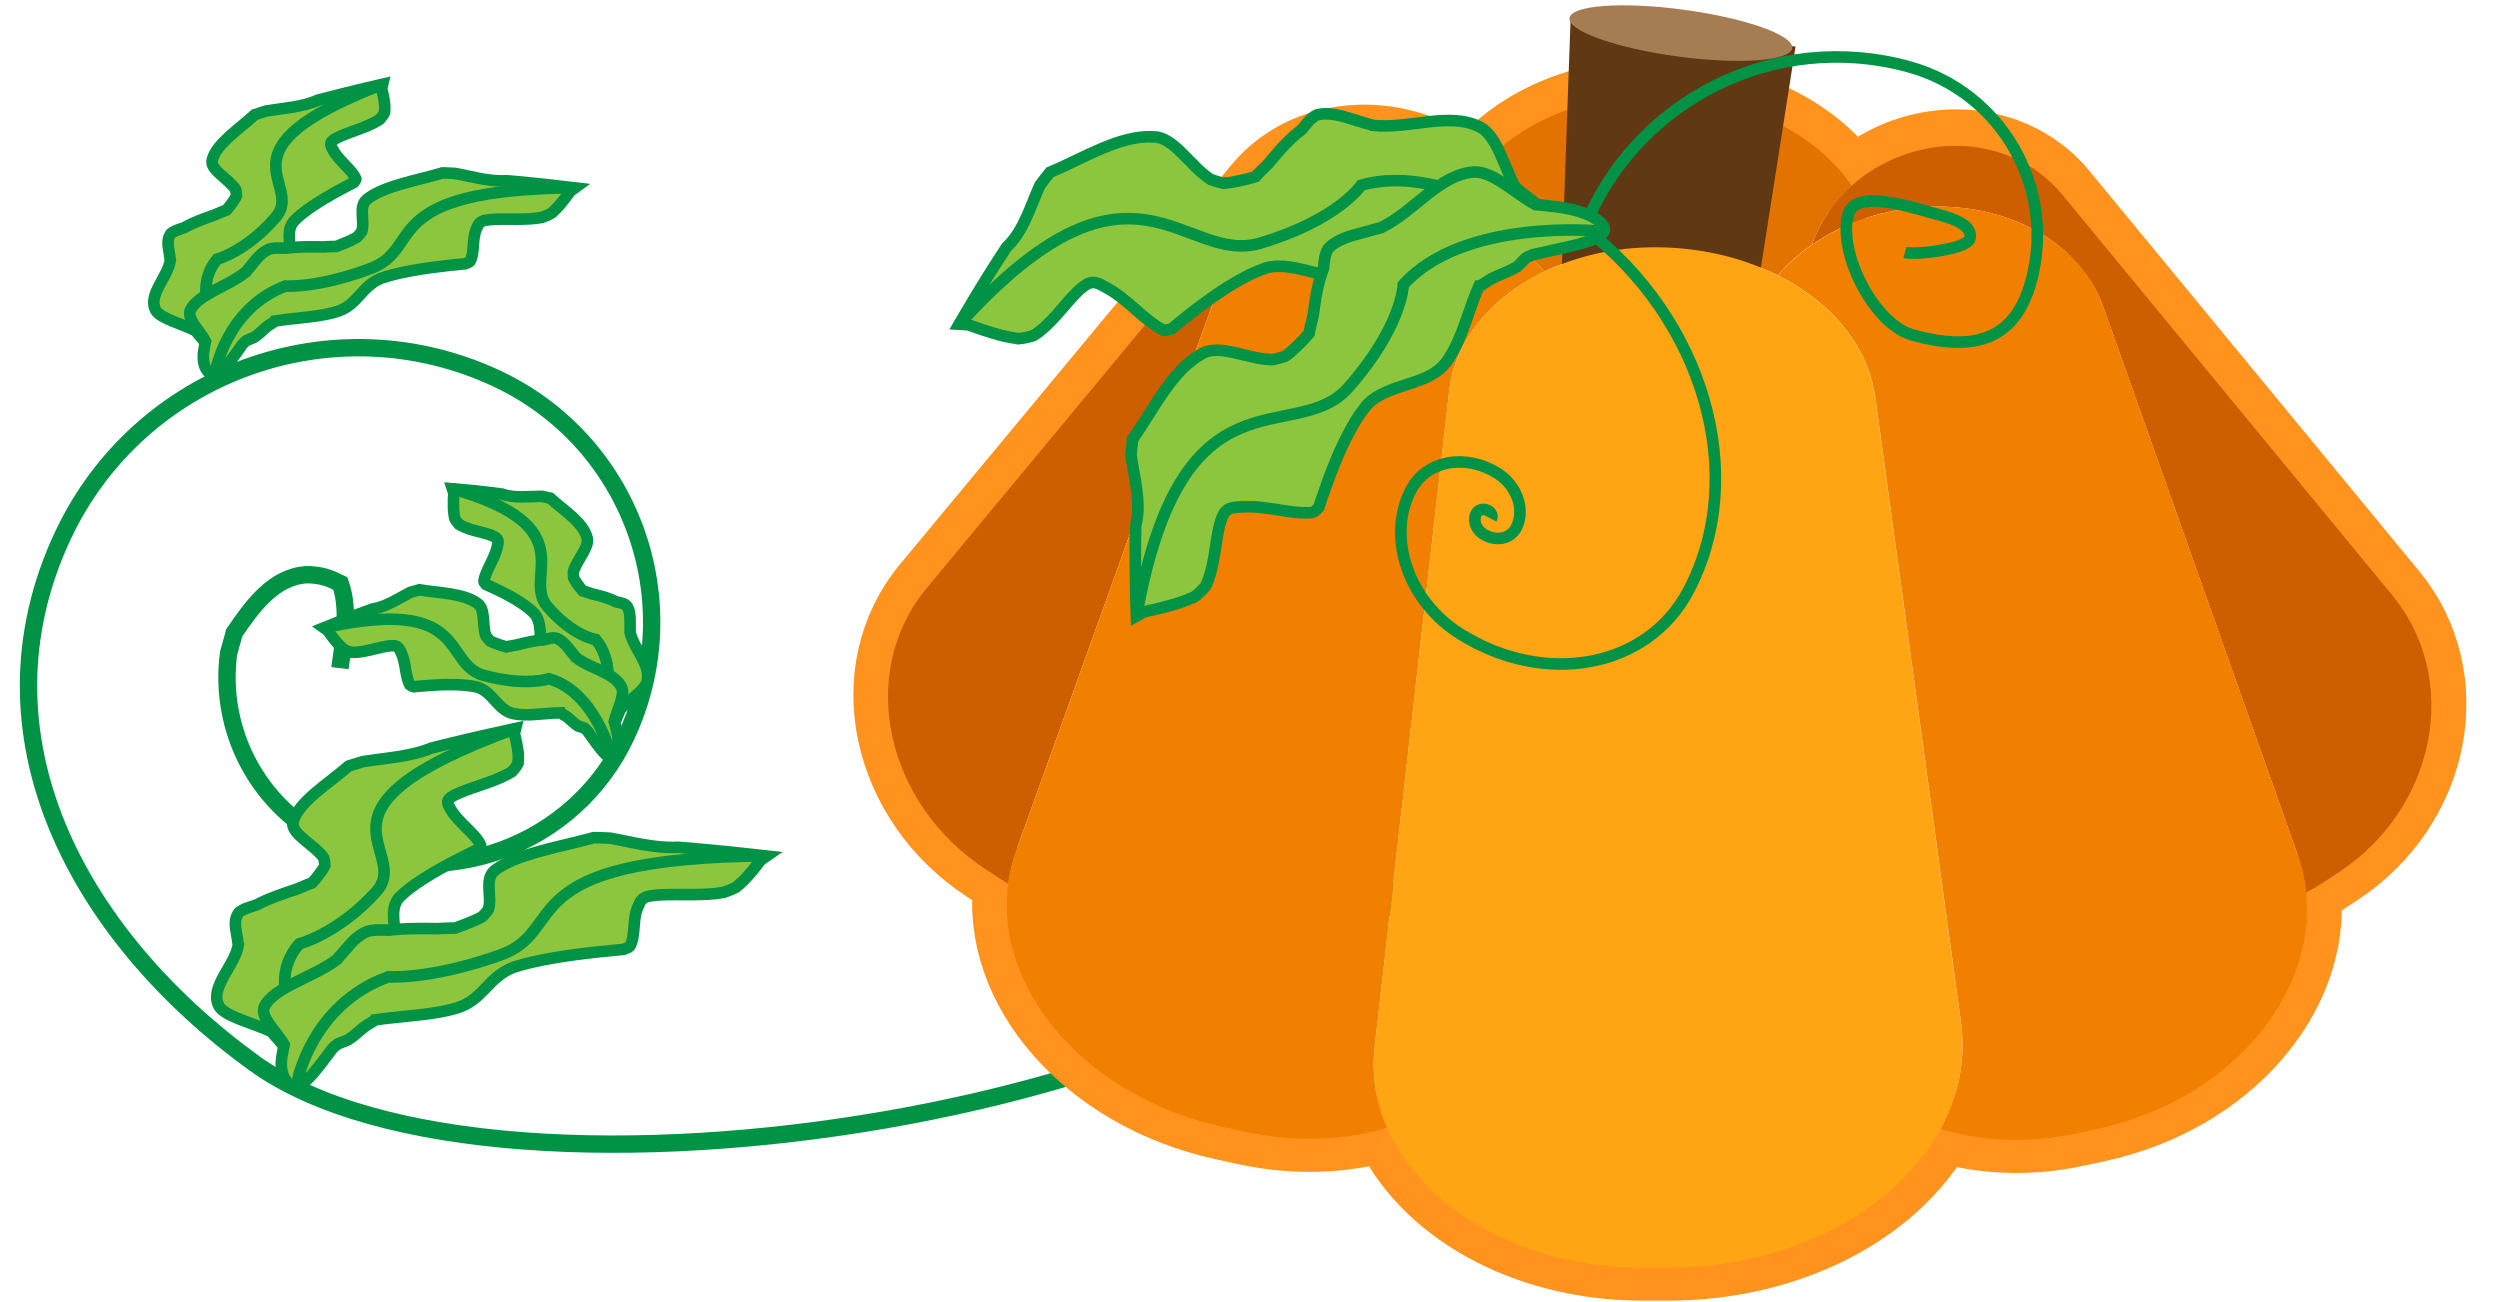 <?xml version="1.0" encoding="utf-8"?>
<!-- Generator: Adobe Illustrator 26.0.1, SVG Export Plug-In . SVG Version: 6.00 Build 0)  -->
<svg version="1.1" baseProfile="basic" id="Слой_1"
	 xmlns="http://www.w3.org/2000/svg" xmlns:xlink="http://www.w3.org/1999/xlink" x="0px" y="0px" viewBox="0 0 432 225"
	 xml:space="preserve">
<style type="text/css">
	.st0{fill:none;stroke:#009245;stroke-width:3;stroke-miterlimit:10;}
	.st1{fill:none;stroke:#FF931E;stroke-width:12;stroke-miterlimit:10;}
	.st2{fill:#E37300;}
	.st3{fill:#CE5F00;}
	.st4{fill:#F17F00;}
	.st5{fill:#603813;}
	.st6{fill:#A67C52;}
	.st7{fill:#FFA514;}
	.st8{fill:none;stroke:#009245;stroke-width:2;stroke-miterlimit:10;}
	.st9{fill:#8CC63F;stroke:#009245;stroke-width:2;stroke-miterlimit:10;}
</style>
<g>
	<path class="st0" d="M244.66,148.89c-19.45,41.63-158.04,65.73-200.77,34.8C13.24,161.5-5.19,126.9,10.83,92.62
		C24.02,64.4,57.59,52.21,85.81,65.4c23.24,10.86,33.28,38.5,22.42,61.75c-8.94,19.14-31.71,27.4-50.84,18.46
		c-12.8-5.98-19.7-19.48-17.88-32.78c0.31-1.21,0.73-2.48,0.96-3.46c3.14-4.63,6.85-9.77,12.57-10.06c1.11,0,2.13,0.14,3.09,0.4
		c0.96,0.26,1.88,0.72,2.69,1.12c1.64,4.76,0.5,9.9-0.07,14.63"/>
	<path class="st1" d="M403.93,150.62l-2.46,1.6c-0.97,0.63-1.95,1.21-2.96,1.72c1.85,17.92-13.35,35.93-36.01,40.83l-3.67,0.79
		c-8.3,1.8-16.4,1.38-23.47-0.77c-7.56,13.96-25.69,23.96-47.18,23.96h-4.35c-20.73,0-38.08-10.23-44.13-24.16
		c-7.32,2.19-15.78,2.59-24.45,0.71l-3.78-0.82c-23.77-5.14-39.67-23.82-37.24-42.05c-0.41-0.24-0.81-0.49-1.21-0.76l-2.53-1.65
		c-17.61-11.48-22.43-34.13-10.35-48.68l57.29-69.04c4.49-5.42,11.23-8.22,18.31-8.22c5.25,0,10.7,1.55,15.56,4.72
		c1.02,0.66,1.98,1.38,2.88,2.15c5.91-8.84,18.03-14.82,31.87-14.82c9.8,0,18.8,2.8,25.61,7.44c3.4,2.31,6.24,5.09,8.37,8.2
		c0.97-0.87,2.02-1.68,3.15-2.41c4.6-3,9.77-4.46,14.8-4.46c7.06,0,13.85,2.88,18.4,8.4l57.02,69.21
		C425.41,117.11,421.01,139.49,403.93,150.62z"/>
	<path class="st2" d="M319.98,32.07c-3.22,2.88-5.56,6.43-6.91,10.24c-2.23,1.55-4.21,3.32-5.89,5.26
		c-6.09-3.07-13.38-4.85-21.19-4.85c-6.99,0-13.53,1.52-19.06,4.17c-1.48-1.58-3.17-3.05-5.04-4.37c-1.45-4.2-4.1-8.14-7.76-11.27
		c5.91-8.84,18.03-14.82,31.87-14.82c9.8,0,18.8,2.8,25.61,7.44C315.01,26.19,317.85,28.96,319.98,32.07z"/>
	<path class="st3" d="M261.9,42.52c-3.11-2.21-6.71-4-10.67-5.24c-1.15-0.36-2.33-0.67-3.54-0.93c-3.07-0.66-6.12-0.98-9.08-0.98
		c-13.52,0-25.29,6.61-29.09,17.18l-33.9,94.38c-0.69,1.91-1.15,3.85-1.41,5.8c-0.41-0.24-0.81-0.49-1.21-0.76l-2.53-1.65
		c-17.61-11.48-22.43-34.13-10.35-48.68l57.29-69.04c4.49-5.42,11.23-8.22,18.31-8.22c5.25,0,10.7,1.55,15.56,4.72
		c1.02,0.66,1.98,1.38,2.88,2.15C257.81,34.39,260.45,38.32,261.9,42.52z"/>
	<path class="st4" d="M266.94,46.89c-1.32,0.63-2.58,1.33-3.77,2.08c-7.1,4.47-11.89,11-12.73,18.44l-1.77,15.56l-9.56,84.21
		l-1.56,13.73c-0.55,4.89,0.24,9.61,2.13,13.97c-7.32,2.19-15.78,2.59-24.45,0.71l-3.78-0.82c-23.77-5.14-39.67-23.82-37.24-42.05
		c0.26-1.94,0.73-3.88,1.41-5.8l33.9-94.38c3.8-10.58,15.57-17.18,29.09-17.18c2.96,0,6.01,0.32,9.08,0.98
		c1.21,0.26,2.39,0.57,3.54,0.93c3.96,1.24,7.56,3.03,10.67,5.24C263.76,43.84,265.45,45.31,266.94,46.89z"/>
	<path class="st3" d="M403.9,150.9l-2.46,1.6c-0.97,0.63-1.95,1.21-2.96,1.72c-0.23-2.25-0.73-4.5-1.52-6.72l-33.51-94.46
		c-3.78-10.65-15.37-17.34-28.6-17.34c-2.8,0-5.68,0.3-8.57,0.93c-1.18,0.25-2.33,0.56-3.46,0.92c-3.6,1.14-6.88,2.76-9.75,4.76
		c1.35-3.81,3.69-7.36,6.91-10.24c0.97-0.87,2.02-1.68,3.15-2.41c4.6-3,9.77-4.46,14.8-4.46c7.06,0,13.85,2.88,18.4,8.4l57.02,69.21
		C425.37,117.4,420.98,139.77,403.9,150.9z"/>
	<path class="st4" d="M362.48,195.06l-3.67,0.79c-8.3,1.8-16.4,1.38-23.47-0.77c3.07-5.67,4.4-11.99,3.5-18.55l-1.62-11.84
		l-11.33-82.64l-1.84-13.39c-1-7.32-5.56-13.77-12.29-18.4c-0.04-0.03-0.09-0.06-0.13-0.09c-1.39-0.95-2.87-1.81-4.42-2.6
		c1.68-1.94,3.66-3.71,5.89-5.26c2.87-2,6.16-3.63,9.75-4.76c1.12-0.35,2.27-0.66,3.46-0.92c2.89-0.63,5.76-0.93,8.57-0.93
		c13.23,0,24.82,6.69,28.6,17.34l33.51,94.46c0.79,2.22,1.29,4.47,1.52,6.72C400.33,172.15,385.14,190.16,362.48,195.06z"/>
	<g>
		<polygon class="st5" points="301.79,62.13 269.46,57.89 271.4,3.22 310.27,8.05 		"/>
		
			<ellipse transform="matrix(0.134 -0.991 0.991 0.134 245.846 292.829)" class="st6" cx="290.49" cy="5.73" rx="4.07" ry="19.42"/>
	</g>
	<path class="st7" d="M335.34,195.09c-7.56,13.96-25.69,23.96-47.18,23.96h-4.35c-20.73,0-38.08-10.23-44.13-24.16
		c-1.89-4.36-2.68-9.08-2.13-13.97l1.56-13.73l9.56-84.21l1.77-15.56c0.85-7.45,5.64-13.97,12.73-18.44
		c1.19-0.75,2.45-1.45,3.77-2.08c5.53-2.65,12.08-4.17,19.06-4.17c7.8,0,15.1,1.77,21.19,4.85c1.56,0.78,3.04,1.65,4.42,2.6
		c0.05,0.03,0.09,0.06,0.13,0.09c6.73,4.64,11.29,11.08,12.29,18.4l1.84,13.39l11.33,82.64l1.62,11.84
		C339.73,183.1,338.41,189.42,335.34,195.09z"/>
</g>
<g>
	<path class="st8" d="M329.17,43.62c1.77,0.49,10.71-0.57,11.2-2.34c0.76-2.75-4.08-3.83-6.83-4.59
		c-4.28-1.18-13.01-3.92-14.18,0.36c-1.83,6.66,4.5,19.02,11.16,20.85c10.35,2.84,17.59,1.1,20.44-9.24
		c4.42-16.08-5.03-32.71-21.12-37.13c-23.3-6.41-47.33,5.92-56.06,27.86c20.53,15.61,28.6,42.67,17.93,62.77
		c-7.04,13.25-24.65,16.57-39.34,7.41c-9.04-5.64-12.86-16.82-8.52-24.98c2.67-5.02,9.34-6.28,14.9-2.81
		c3.43,2.14,4.87,6.37,3.23,9.46c-1.01,1.9-3.54,2.38-5.65,1.06c-1.3-0.81-1.85-2.41-1.22-3.59c0.38-0.72,1.34-0.9,2.14-0.4
		c0.49,0.31,0.7,0.91,0.46,1.36"/>
</g>
<g>
	<path class="st9" d="M269.72,40.7c1.42,4.3-5.12,1.48-12.58-1.14c-0.34-0.12-0.93-0.18-1.49-0.23c-0.68,0.16-1.37,0.32-2.05,0.49
		c-0.78-0.03-1.62-0.11-2.33-0.22c-0.87-0.17-1.72-0.29-2.57-0.37c-0.85-0.08-2.2,0.13-2.53-0.08c-0.67,0.45-1.32,0.93-1.97,1.43
		c-3.22,2.46-6.19,5.28-9.82,6.71c-4.88,1.89-10.34-2.36-15.56-1.01c-1.05,0.38-2.11,0.8-2.91,1.2c-4.82,2.42-9.1,5.74-13.5,9.37
		c-0.57,0.15-1.04,0.25-1.32,0.2c-3.14-1.45-6.07-5.21-9.61-7.17c-0.52-0.26-1.08-0.65-1.69-0.88s-1.26-0.28-1.97,0.12
		c-0.59,0.34-1.15,0.81-1.71,1.36c-2.25,2.2-4.52,5.67-7.54,7.52c-0.9,0.28-1.76,0.46-2.63,0.53c-1.13-0.18-2.28-0.39-3.19-0.64
		c-1.81-0.51-3.62-1.1-5.44-1.77c-0.56-0.02-1.15-0.05-1.59-0.08c2.2-3.78,4.42-7.46,6.77-11.11c0.47-0.73,0.94-1.46,1.42-2.18
		c2.99-2.82,4.16-7.16,5.79-10.75c0.56-0.79,1.24-1.58,1.74-2.23c5.83-2.42,12.03-6.48,17.94-6.12c3.48,0.01,6.32,5.12,9.83,7.36
		c0.68,0.23,1.54,0.53,2.2,0.65c0.59-0.04,1.07-0.09,1.42-0.16c1.4-0.25,2.79-0.57,4.13-0.98c0.57-0.68,1.42-1.45,2.18-2.2
		c1.79-2.17,3.65-4.35,5.82-5.95c0.49-0.63,0.96-1.21,1.45-1.73c0.58-0.48,1.02-0.77,1.24-0.82c1.85-0.43,3.9,0.09,6.04,0.77
		c0.46,0.16,1.1,0.35,1.73,0.54c0.64,0.19,1.65,0.45,1.77,0.53c6.36,0.7,13.42-2.48,18.71,0.38c2.86,1.65,3.96,6.76,6.01,10.42
		c0.62,0.42,1.37,1.07,1.95,1.51C266.8,36.18,268.99,38.46,269.72,40.7z"/>
	<path class="st8" d="M268.66,42.01c0,0-18.58-14.29-33.44-10c0,0-4,6-17.43,10s-21.85-19.32-52.08,14.06"/>
</g>
<g>
	<path class="st9" d="M276.34,38.25c3.48,2.89-3.55,3.98-11.26,5.71c-0.35,0.08-0.88,0.34-1.39,0.59c-0.49,0.5-0.99,1-1.48,1.5
		c-0.67,0.38-1.43,0.77-2.09,1.05c-0.82,0.32-1.61,0.67-2.37,1.05c-0.76,0.38-1.8,1.28-2.19,1.28c-0.33,0.74-0.62,1.5-0.91,2.26
		c-1.42,3.79-2.44,7.76-4.76,10.9c-3.13,4.2-10.01,3.49-13.72,7.41c-0.69,0.88-1.36,1.79-1.83,2.56c-2.8,4.61-4.66,9.69-6.46,15.11
		c-0.4,0.43-0.75,0.76-1.01,0.87c-3.43,0.44-7.91-1.19-11.95-0.97c-0.58,0.06-1.26,0.02-1.9,0.16c-0.64,0.13-1.22,0.43-1.6,1.15
		c-0.32,0.6-0.54,1.3-0.73,2.06c-0.74,3.06-0.82,7.2-2.39,10.38c-0.61,0.72-1.24,1.33-1.95,1.84c-1.06,0.45-2.14,0.88-3.04,1.15
		c-1.8,0.53-3.66,0.99-5.55,1.39c-0.48,0.28-1,0.57-1.39,0.78c-0.15-4.37-0.22-8.67-0.17-13.01c0.01-0.87,0.03-1.73,0.05-2.61
		c1.03-3.98-0.28-8.27-0.81-12.19c0.05-0.96,0.21-2,0.29-2.81c3.65-5.15,6.75-11.88,11.95-14.72c2.95-1.84,8.07,0.98,12.23,1.01
		c0.69-0.17,1.59-0.37,2.21-0.62c0.48-0.34,0.86-0.65,1.12-0.89c1.05-0.96,2.06-1.96,2.98-3.03c0.12-0.88,0.44-1.98,0.68-3.03
		c0.37-2.79,0.78-5.63,1.77-8.13c0.09-0.79,0.18-1.53,0.31-2.24c0.23-0.71,0.45-1.2,0.62-1.36c1.34-1.35,3.35-2,5.52-2.56
		c0.48-0.11,1.11-0.29,1.76-0.47s1.64-0.49,1.78-0.49c5.76-2.78,10.05-9.23,16.06-9.61c3.3-0.12,6.95,3.62,10.63,5.64
		c0.75,0.02,1.73,0.18,2.46,0.24C271.46,35.97,274.52,36.75,276.34,38.25z"/>
	<path class="st8" d="M276.13,39.92c0,0-23.33-2.24-33.64,9.29c0,0-0.2,7.21-9.46,17.73c-9.25,10.52-28.77-4.76-36.65,39.58"/>
</g>
<g>
	<g>
		<path class="st9" d="M104.04,127.7c-2.1,1.51-1.67-1.98-1.5-5.85c0.01-0.18-0.06-0.45-0.12-0.71c-0.2-0.27-0.41-0.55-0.61-0.82
			c-0.11-0.35-0.21-0.75-0.27-1.08c-0.06-0.42-0.13-0.83-0.23-1.22c-0.1-0.39-0.44-0.96-0.39-1.15c-0.36-0.21-0.73-0.4-1.11-0.58
			c-1.88-0.93-3.91-1.68-5.3-3.01c-1.85-1.79-0.46-5.09-2.07-7.15c-0.39-0.39-0.79-0.78-1.14-1.05c-2.12-1.66-4.65-2.88-7.36-4.1
			c-0.18-0.22-0.31-0.41-0.33-0.55c0.26-1.7,1.8-3.78,2.27-5.76c0.05-0.29,0.17-0.62,0.19-0.93c0.02-0.32-0.06-0.62-0.4-0.85
			c-0.28-0.19-0.63-0.35-1.03-0.48c-1.58-0.55-3.84-0.85-5.35-1.82c-0.3-0.34-0.55-0.69-0.73-1.07c-0.09-0.54-0.17-1.1-0.19-1.55
			c-0.03-0.91-0.01-1.84,0.04-2.79c-0.08-0.25-0.16-0.52-0.23-0.73c2.42,0.2,4.8,0.44,7.17,0.74c0.47,0.06,0.95,0.12,1.42,0.19
			c2.03,0.75,4.59,0.39,6.81,0.38c0.52,0.09,1.07,0.23,1.5,0.32c2.3,2.11,5.54,4.04,6.35,6.75c0.58,1.55-1.71,3.87-2.33,5.89
			c-0.01,0.35-0.03,0.8,0.02,1.12c0.12,0.25,0.23,0.46,0.32,0.6c0.38,0.57,0.78,1.13,1.23,1.64c0.47,0.12,1.02,0.34,1.56,0.52
			c1.48,0.35,2.98,0.74,4.21,1.38c0.42,0.09,0.82,0.18,1.18,0.29c0.36,0.16,0.59,0.3,0.66,0.39c0.54,0.74,0.61,1.76,0.6,2.85
			c-0.01,0.24,0,0.56,0,0.88s0.03,0.83,0.01,0.9c0.69,2.98,3.61,5.48,2.95,8.43c-0.41,1.61-3,3.15-4.64,4.82
			c-0.12,0.36-0.35,0.83-0.49,1.18C106.01,125.47,105.13,126.91,104.04,127.7z"/>
		<path class="st8" d="M103.16,127.49c0,0,4.62-11.22-0.21-16.97c0,0-3.93-0.55-8.37-5.72c-4.44-5.17,6.79-13.71-16.41-20.35"/>
	</g>
	<g>
		<path class="st9" d="M106.49,130.14c-0.98,2.15-2.76-0.77-5-3.85c-0.1-0.14-0.33-0.32-0.56-0.5c-0.35-0.12-0.71-0.24-1.07-0.35
			c-0.32-0.22-0.66-0.48-0.92-0.72c-0.31-0.3-0.64-0.58-0.97-0.84c-0.33-0.26-1-0.54-1.06-0.71c-0.46,0.01-0.92,0.03-1.38,0.06
			c-2.3,0.14-4.62,0.5-6.72,0.11c-2.8-0.53-3.58-3.75-6.33-4.6c-0.6-0.13-1.2-0.24-1.7-0.29c-2.97-0.31-6.04-0.09-9.29,0.22
			c-0.3-0.09-0.54-0.18-0.64-0.27c-0.82-1.44-0.69-3.77-1.49-5.53c-0.13-0.25-0.23-0.56-0.41-0.81s-0.44-0.46-0.9-0.48
			c-0.38-0.02-0.8,0.02-1.24,0.1c-1.79,0.3-4.04,1.11-6.04,1.06c-0.49-0.13-0.93-0.28-1.33-0.49c-0.42-0.38-0.84-0.77-1.14-1.12
			c-0.59-0.69-1.15-1.43-1.69-2.19c-0.23-0.16-0.48-0.33-0.66-0.46c2.35-0.96,4.67-1.88,7.03-2.74c0.47-0.17,0.95-0.34,1.42-0.51
			c2.33-0.36,4.44-1.82,6.48-2.86c0.53-0.17,1.12-0.32,1.57-0.45c3.41,0.57,7.58,0.57,10,2.31c1.5,0.94,0.83,3.8,1.51,5.66
			c0.21,0.27,0.47,0.63,0.71,0.86c0.27,0.14,0.5,0.25,0.67,0.32c0.7,0.27,1.41,0.51,2.14,0.71c0.5-0.12,1.15-0.21,1.76-0.32
			c1.58-0.41,3.19-0.8,4.71-0.88c0.44-0.12,0.86-0.24,1.27-0.32c0.43-0.04,0.73-0.04,0.84,0c0.96,0.32,1.65,1.09,2.32,1.94
			c0.14,0.19,0.34,0.44,0.55,0.69c0.21,0.25,0.54,0.63,0.57,0.7c2.48,2,6.71,2.59,7.92,5.19c0.62,1.45-0.79,3.84-1.27,5.9
			c0.11,0.34,0.19,0.81,0.29,1.14C106.91,127.5,107,129.02,106.49,130.14z"/>
		<path class="st8" d="M105.55,130.39c0,0-2.72-10.87-10.71-13.1c0,0-3.95,1.39-11.22-0.58c-7.27-1.97-2.27-13.81-27.65-8.23"/>
	</g>
</g>
<g>
	<g>
		<path class="st9" d="M38.79,61.36c3.01,0.97,1.89-2.25,1.06-5.89c-0.04-0.17,0.01-0.44,0.05-0.71c0.22-0.3,0.45-0.61,0.68-0.91
			c0.09-0.36,0.16-0.76,0.19-1.09c0.01-0.41,0.05-0.82,0.11-1.21c0.07-0.4,0.43-1.01,0.33-1.17c0.44-0.28,0.9-0.54,1.37-0.8
			c2.33-1.3,4.9-2.46,6.53-4.03c2.16-2.11-0.2-4.94,1.61-7.25c0.45-0.46,0.92-0.91,1.34-1.25c2.55-2.04,5.69-3.77,9.09-5.53
			c0.2-0.25,0.35-0.46,0.35-0.59c-0.61-1.56-2.99-3.19-3.92-4.96c-0.12-0.26-0.32-0.55-0.4-0.85c-0.08-0.3-0.02-0.6,0.39-0.9
			c0.34-0.25,0.78-0.47,1.28-0.69c2-0.88,4.94-1.66,6.8-2.92c0.35-0.39,0.62-0.78,0.8-1.17c0.04-0.54,0.06-1.08,0-1.52
			c-0.1-0.87-0.28-1.75-0.5-2.64c0.07-0.26,0.13-0.53,0.18-0.74c-3.17,0.73-6.28,1.48-9.37,2.29c-0.62,0.16-1.24,0.33-1.86,0.49
			c-2.57,1.17-6.01,1.38-8.95,1.87c-0.68,0.2-1.38,0.46-1.94,0.64c-2.71,2.51-6.7,5.06-7.33,7.82c-0.52,1.6,2.88,3.3,4.03,5.08
			c0.07,0.33,0.16,0.75,0.16,1.06c-0.12,0.27-0.23,0.49-0.33,0.64c-0.41,0.63-0.85,1.24-1.36,1.83c-0.6,0.21-1.3,0.55-1.99,0.84
			c-1.9,0.66-3.82,1.36-5.35,2.24c-0.54,0.18-1.05,0.35-1.52,0.54c-0.45,0.23-0.74,0.41-0.81,0.51c-0.6,0.82-0.53,1.8-0.34,2.84
			c0.05,0.23,0.1,0.53,0.14,0.84c0.04,0.31,0.09,0.8,0.13,0.86c-0.44,2.99-3.91,6-2.56,8.66c0.8,1.44,4.47,2.33,6.91,3.55
			c0.22,0.32,0.59,0.71,0.83,1.01C35.83,59.67,37.22,60.85,38.79,61.36z"/>
		<path class="st8" d="M39.93,60.97c0,0-7.9-9.63-2.42-16.17c0,0,5.11-1.4,10.16-7.29S36.49,25.99,66.15,14.54"/>
	</g>
	<g>
		<path class="st9" d="M35.94,64.22c1.64,1.82,3.53-1.34,6-4.77c0.11-0.16,0.39-0.38,0.66-0.6c0.45-0.19,0.9-0.38,1.35-0.57
			c0.39-0.28,0.79-0.6,1.11-0.88c0.37-0.36,0.75-0.69,1.15-1.02c0.4-0.32,1.23-0.74,1.29-0.91c0.61-0.1,1.22-0.18,1.83-0.25
			c3.06-0.37,6.2-0.55,8.91-1.38c3.63-1.13,4.14-4.36,7.65-5.77c0.77-0.25,1.55-0.49,2.2-0.65c3.89-0.95,7.99-1.43,12.33-1.85
			c0.38-0.15,0.69-0.29,0.8-0.4c0.85-1.55,0.31-3.74,1.09-5.58c0.13-0.26,0.21-0.58,0.41-0.86c0.2-0.28,0.51-0.53,1.11-0.65
			c0.5-0.1,1.06-0.15,1.66-0.18c2.41-0.11,5.53,0.16,8.16-0.33c0.63-0.23,1.19-0.47,1.68-0.76c0.5-0.45,0.99-0.92,1.33-1.32
			c0.68-0.79,1.3-1.61,1.89-2.45c0.28-0.2,0.58-0.42,0.8-0.58c-3.26-0.39-6.48-0.75-9.74-1.05c-0.65-0.06-1.31-0.12-1.96-0.17
			c-3.14,0.18-6.17-0.75-9.02-1.28c-0.73-0.05-1.53-0.05-2.15-0.08c-4.42,1.3-9.95,2.23-12.87,4.41c-1.83,1.22-0.49,3.8-1.1,5.72
			c-0.23,0.31-0.52,0.7-0.8,0.97c-0.33,0.19-0.62,0.35-0.84,0.45c-0.88,0.41-1.79,0.8-2.72,1.15c-0.68-0.01-1.55,0.05-2.37,0.09
			c-2.15-0.04-4.34-0.06-6.38,0.21c-0.61-0.02-1.18-0.03-1.73-0.02c-0.57,0.05-0.97,0.12-1.11,0.18c-1.21,0.52-2.01,1.4-2.76,2.36
			c-0.16,0.21-0.38,0.49-0.62,0.77c-0.23,0.28-0.62,0.72-0.64,0.79c-2.97,2.45-8.46,3.95-9.66,6.69c-0.59,1.51,1.66,3.47,2.62,5.32
			c-0.1,0.35-0.13,0.81-0.2,1.15C34.97,61.8,35.09,63.27,35.94,64.22z"/>
		<path class="st8" d="M37.22,64.25c0,0,1.87-10.93,12.09-14.82c0,0,5.44,0.44,14.75-3.04s0.81-13.62,35.29-13.95"/>
	</g>
</g>
<g>
	<g>
		<path class="st9" d="M53.38,183.46c3.94,1.2,2.47-2.77,1.38-7.24c-0.05-0.2,0.01-0.54,0.07-0.87c0.29-0.37,0.59-0.75,0.89-1.12
			c0.12-0.44,0.21-0.93,0.25-1.34c0.01-0.51,0.06-1,0.15-1.49c0.09-0.49,0.56-1.24,0.43-1.44c0.58-0.34,1.18-0.66,1.79-0.98
			c3.05-1.6,6.4-3.03,8.53-4.96c2.83-2.59-0.26-6.08,2.1-8.92c0.58-0.56,1.2-1.12,1.75-1.54c3.33-2.51,7.43-4.63,11.87-6.8
			c0.26-0.31,0.45-0.57,0.46-0.73c-0.8-1.91-3.9-3.92-5.12-6.11c-0.15-0.32-0.42-0.67-0.52-1.04c-0.1-0.37-0.02-0.74,0.51-1.11
			c0.45-0.3,1.02-0.58,1.68-0.85c2.61-1.08,6.45-2.04,8.88-3.59c0.46-0.48,0.8-0.95,1.04-1.44c0.05-0.66,0.07-1.33,0.01-1.87
			c-0.14-1.07-0.36-2.16-0.65-3.25c0.09-0.32,0.18-0.66,0.24-0.91c-4.14,0.9-8.2,1.82-12.24,2.82c-0.81,0.2-1.62,0.4-2.42,0.61
			c-3.36,1.43-7.85,1.7-11.69,2.3c-0.88,0.24-1.8,0.56-2.53,0.78c-3.54,3.09-8.74,6.23-9.57,9.61c-0.68,1.97,3.76,4.05,5.26,6.25
			c0.09,0.4,0.21,0.92,0.2,1.31c-0.15,0.33-0.3,0.6-0.44,0.79c-0.53,0.77-1.11,1.53-1.78,2.25c-0.78,0.26-1.7,0.67-2.59,1.04
			c-2.49,0.82-4.99,1.67-6.99,2.75c-0.71,0.22-1.37,0.44-1.99,0.67c-0.58,0.28-0.96,0.51-1.05,0.63c-0.79,1.01-0.69,2.22-0.45,3.49
			c0.06,0.28,0.12,0.65,0.18,1.03c0.06,0.38,0.12,0.98,0.17,1.05c-0.57,3.67-5.1,7.38-3.34,10.65c1.05,1.77,5.84,2.87,9.03,4.36
			c0.29,0.39,0.78,0.87,1.09,1.25C49.52,181.39,51.33,182.84,53.38,183.46z"/>
		<path class="st8" d="M54.87,182.98c0,0-10.32-11.85-3.16-19.88c0,0,6.68-1.72,13.27-8.97c6.59-7.25-14.59-14.16,24.14-28.25"/>
	</g>
	<g>
		<path class="st9" d="M49.66,186.99c2.14,2.24,4.61-1.65,7.84-5.86c0.15-0.19,0.51-0.47,0.86-0.73c0.58-0.23,1.18-0.47,1.77-0.7
			c0.51-0.35,1.04-0.74,1.45-1.09c0.48-0.44,0.98-0.85,1.5-1.25c0.52-0.4,1.61-0.9,1.69-1.12c0.79-0.12,1.59-0.22,2.39-0.31
			c4-0.46,8.09-0.67,11.64-1.7c4.74-1.39,5.41-5.36,9.99-7.1c1-0.31,2.03-0.61,2.87-0.8c5.08-1.17,10.43-1.75,16.1-2.28
			c0.5-0.19,0.9-0.35,1.05-0.49c1.11-1.91,0.4-4.59,1.43-6.86c0.17-0.32,0.27-0.71,0.53-1.06c0.26-0.35,0.67-0.65,1.45-0.8
			c0.65-0.12,1.38-0.19,2.17-0.22c3.15-0.14,7.22,0.2,10.66-0.41c0.82-0.28,1.55-0.58,2.2-0.94c0.65-0.56,1.29-1.13,1.73-1.62
			c0.88-0.97,1.7-1.98,2.47-3.02c0.37-0.25,0.75-0.52,1.04-0.72c-4.26-0.49-8.46-0.92-12.72-1.29c-0.85-0.07-1.71-0.14-2.56-0.21
			c-4.1,0.22-8.06-0.92-11.79-1.58c-0.96-0.06-2-0.06-2.81-0.09c-5.78,1.6-12.99,2.74-16.8,5.43c-2.39,1.5-0.64,4.67-1.44,7.03
			c-0.3,0.38-0.68,0.87-1.04,1.2c-0.43,0.24-0.8,0.43-1.09,0.55c-1.15,0.51-2.33,0.99-3.56,1.41c-0.89-0.01-2.03,0.07-3.1,0.11
			c-2.81-0.05-5.67-0.07-8.33,0.26c-0.79-0.02-1.54-0.04-2.26-0.03c-0.75,0.07-1.26,0.15-1.46,0.23c-1.59,0.64-2.62,1.72-3.6,2.9
			c-0.2,0.26-0.5,0.61-0.81,0.95s-0.81,0.88-0.83,0.97c-3.87,3.01-11.05,4.85-12.62,8.22c-0.77,1.86,2.17,4.27,3.42,6.54
			c-0.12,0.43-0.17,1-0.26,1.41C48.39,184.01,48.55,185.82,49.66,186.99z"/>
		<path class="st8" d="M51.34,187.02c0,0,2.44-13.44,15.79-18.23c0,0,7.11,0.55,19.27-3.74c12.16-4.28,1.05-16.76,46.09-17.16"/>
	</g>
</g>
</svg>
